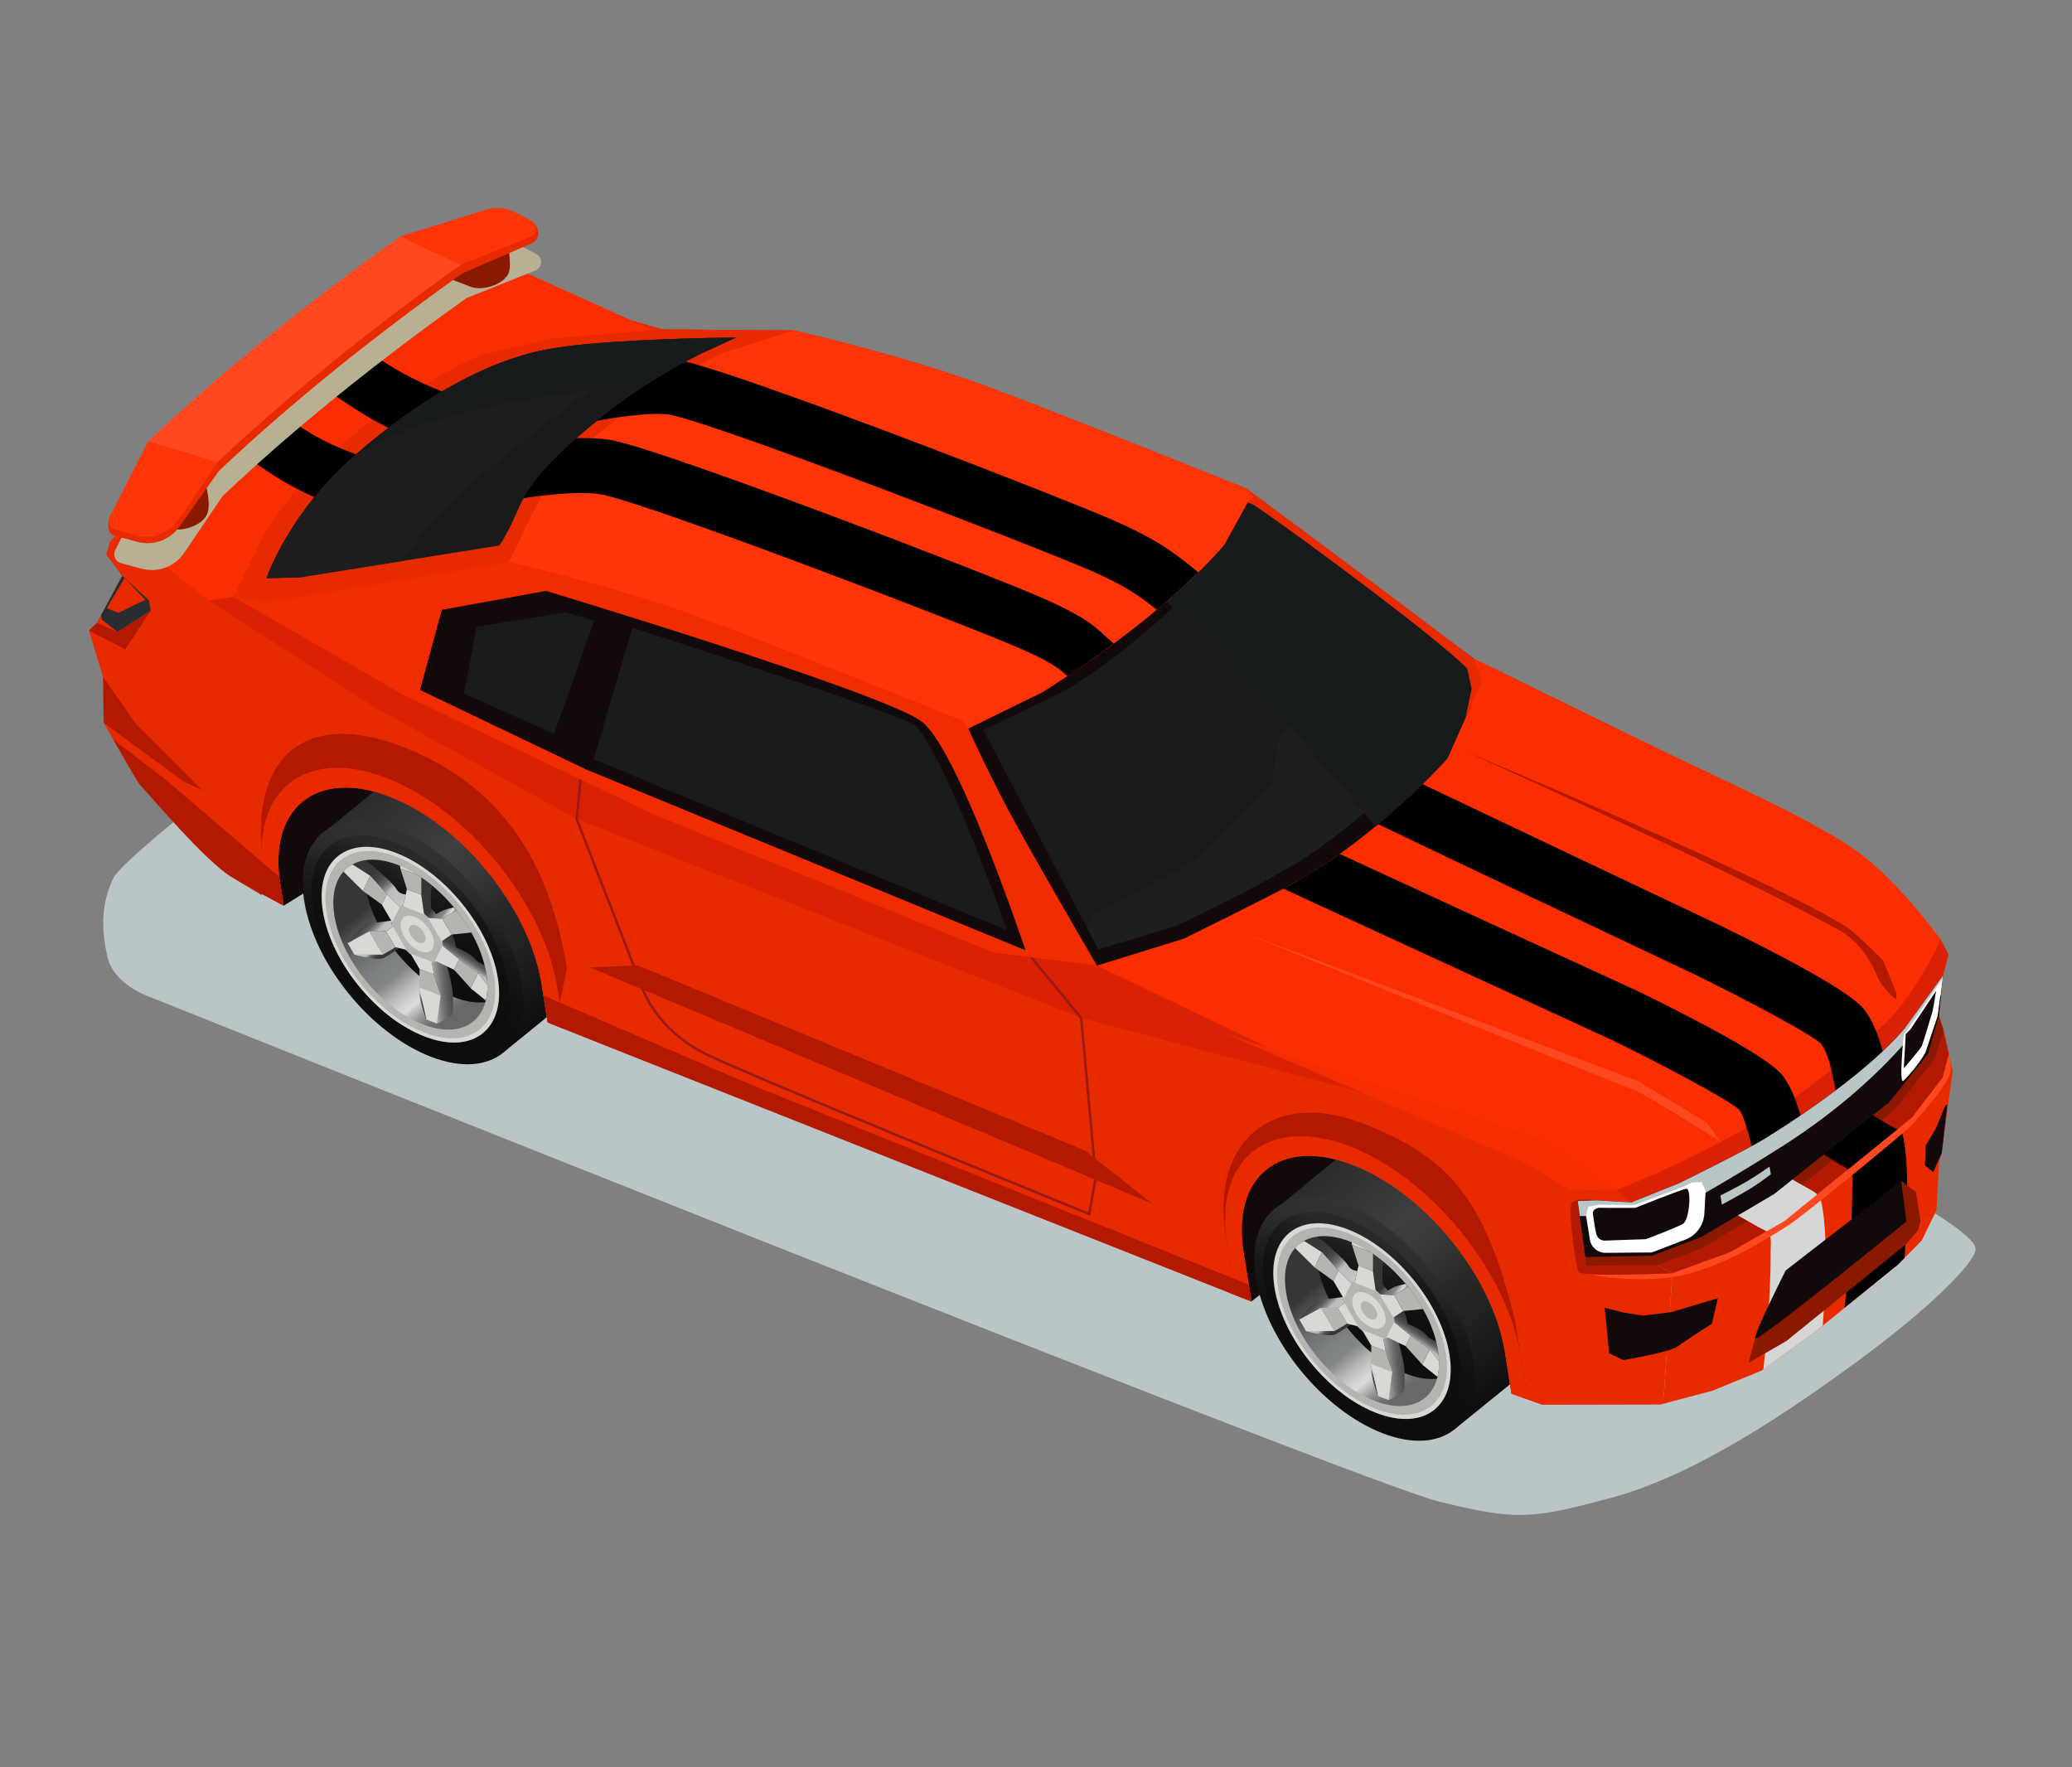 <svg width="34" height="29" viewBox="0 0 34 29" fill="none" xmlns="http://www.w3.org/2000/svg">
<rect x="0" y="0" width="34" height="29" fill="#808080" stroke="none"/>
<path d="M31.341 19.672C31.341 19.672 32.454 20.274 32.418 20.509C32.382 20.744 31.671 21.458 30.537 22.295C29.403 23.132 27.839 24.198 26.469 24.569C25.099 24.941 24.879 24.946 23.616 24.641C22.352 24.335 2.418 16.343 2.418 16.343C2.418 16.343 1.858 16.141 1.762 15.699C1.665 15.257 1.651 14.846 1.861 14.407C2.071 13.969 6.405 10.717 6.405 10.717L31.341 19.672Z" fill="#BAC5C7"/>
<path d="M4.656 14.861L6.4 13.779L15.408 17.632L20.536 21.355L22.053 20.156C22.053 20.156 25.84 21.866 25.794 21.842C25.747 21.818 25.905 16.835 25.905 16.835C25.905 16.835 18.331 11.375 17.536 11.258C16.741 11.142 5.881 9.932 5.881 9.932C5.881 9.932 3.131 9.994 2.786 10.544C2.44 11.095 4.656 14.861 4.656 14.861Z" fill="#12090A"/>
<path d="M25.495 21.259C25.33 20.222 24.396 19.077 23.409 18.699C22.93 18.516 22.526 18.548 22.257 18.748C22.237 18.763 22.218 18.779 22.199 18.796L20.815 19.935L23.881 23.443L25.173 22.395C25.183 22.387 25.193 22.379 25.202 22.37L25.205 22.368C25.459 22.148 25.576 21.763 25.495 21.259Z" fill="url(#paint0_linear_372_3862)"/>
<path d="M24.18 22.327C24.346 23.364 23.68 23.898 22.694 23.521C21.707 23.143 20.773 21.998 20.607 20.961C20.442 19.925 21.107 19.39 22.094 19.767C23.081 20.144 24.015 21.291 24.18 22.327Z" fill="url(#paint1_linear_372_3862)"/>
<path d="M23.951 22.29C24.099 23.219 23.502 23.698 22.618 23.36C21.734 23.022 20.896 21.995 20.748 21.066C20.599 20.137 21.196 19.658 22.08 19.996C22.965 20.334 23.802 21.361 23.951 22.29Z" fill="url(#paint2_linear_372_3862)"/>
<path d="M23.078 22.544C22.389 22.28 21.737 21.477 21.622 20.758C21.575 20.463 21.622 20.23 21.743 20.077C21.665 20.066 21.592 20.066 21.521 20.078C21.071 20.134 20.816 20.523 20.912 21.127C21.046 21.962 21.797 22.883 22.591 23.188C23.186 23.414 23.631 23.232 23.765 22.775C23.781 22.707 23.796 22.636 23.798 22.555C23.619 22.653 23.367 22.655 23.078 22.544Z" fill="url(#paint3_linear_372_3862)"/>
<path d="M21.399 20.365C21.391 20.369 21.384 20.374 21.377 20.378C21.385 20.374 21.391 20.368 21.399 20.365Z" fill="url(#paint4_linear_372_3862)"/>
<path d="M21.693 20.548L21.965 20.85L22.17 21.058C22.19 21.05 22.208 21.038 22.232 21.036L22.273 20.856C22.217 20.848 22.16 20.828 22.128 20.776C22.054 20.653 21.852 20.498 21.787 20.432C21.719 20.362 21.665 20.328 21.587 20.298C21.521 20.311 21.458 20.332 21.402 20.364L21.692 20.548L21.693 20.548Z" fill="url(#paint5_linear_372_3862)"/>
<path d="M22.529 20.861L22.573 21.17C22.599 21.191 22.621 21.217 22.646 21.241L22.874 21.252L22.875 21.25L23.102 21.114C23.089 21.098 23.073 21.084 23.06 21.068C23.003 21.082 22.948 21.096 22.919 21.105C22.839 21.13 22.77 21.186 22.768 21.175C22.766 21.164 22.69 21.079 22.69 21.079C22.69 21.079 22.685 20.915 22.684 20.835C22.683 20.805 22.694 20.76 22.705 20.715C22.647 20.668 22.59 20.616 22.53 20.575L22.53 20.862L22.529 20.861Z" fill="url(#paint6_linear_372_3862)"/>
<path d="M21.676 21.459L21.951 21.46L22.058 21.387C22.054 21.372 22.046 21.357 22.044 21.342C22.041 21.326 22.046 21.315 22.045 21.3L22.036 21.284C21.974 21.291 21.879 21.302 21.744 21.32C21.509 21.352 21.32 21.653 21.32 21.653L21.676 21.459Z" fill="url(#paint7_linear_372_3862)"/>
<path d="M23.576 22.026C23.516 21.979 23.457 21.973 23.427 21.931C23.336 21.808 23.102 21.726 23.102 21.726C23.102 21.726 23.101 21.719 23.082 21.638C23.072 21.594 23.05 21.548 23.042 21.511L23.028 21.513L23.027 21.513L22.868 21.619C22.872 21.634 22.881 21.649 22.883 21.664C22.885 21.678 22.881 21.688 22.882 21.701L23.15 21.919L23.461 22.143L23.462 22.143L23.481 22.171L23.615 22.341C23.613 22.28 23.607 22.22 23.597 22.156C23.593 22.127 23.583 22.055 23.576 22.026Z" fill="url(#paint8_linear_372_3862)"/>
<path d="M22.759 21.947C22.74 21.955 22.723 21.966 22.7 21.968L22.738 22.169L22.844 22.513L22.843 22.513L22.844 22.513L22.787 22.975C22.787 22.975 23.006 22.858 23.027 22.837C23.048 22.816 23.052 22.785 23.05 22.554C23.05 22.39 22.989 22.159 22.954 22.037L22.759 21.947Z" fill="url(#paint9_linear_372_3862)"/>
<path d="M22.104 21.721L21.899 21.84L21.898 21.84L21.899 21.84L21.432 21.843C21.432 21.843 21.819 21.95 21.92 21.894C21.99 21.855 22.105 21.779 22.169 21.736L22.104 21.721Z" fill="url(#paint10_linear_372_3862)"/>
<path d="M22.499 22.381L22.498 22.381L22.5 22.174C22.489 22.268 22.481 22.391 22.496 22.493C22.525 22.692 22.614 22.909 22.614 22.909L22.499 22.381Z" fill="url(#paint11_linear_372_3862)"/>
<path d="M22.113 20.197C21.334 19.899 20.809 20.321 20.94 21.139C21.07 21.957 21.808 22.861 22.586 23.159C23.365 23.457 23.89 23.035 23.759 22.217C23.628 21.399 22.891 20.495 22.113 20.197ZM22.559 22.988C21.87 22.725 21.218 21.925 21.103 21.201C20.987 20.477 21.452 20.105 22.14 20.368C22.829 20.631 23.481 21.431 23.596 22.155C23.712 22.878 23.247 23.251 22.559 22.988Z" fill="#B4B5B0"/>
<path d="M22.109 20.17C21.316 19.867 20.781 20.297 20.914 21.129C21.047 21.962 21.798 22.883 22.591 23.187C23.384 23.49 23.918 23.06 23.785 22.227C23.652 21.394 22.901 20.473 22.109 20.17ZM22.58 23.122C21.822 22.831 21.103 21.95 20.976 21.153C20.848 20.355 21.36 19.944 22.119 20.234C22.878 20.524 23.596 21.406 23.724 22.203C23.851 23.001 23.339 23.412 22.58 23.122Z" fill="#D7D9D5"/>
<path d="M22.883 21.663C22.922 21.907 22.765 22.032 22.534 21.944C22.302 21.855 22.083 21.586 22.044 21.343C22.005 21.099 22.161 20.974 22.393 21.062C22.625 21.151 22.844 21.42 22.883 21.663Z" fill="#B4B5B0"/>
<path d="M22.733 21.606C22.758 21.762 22.657 21.843 22.509 21.786C22.36 21.729 22.219 21.556 22.194 21.4C22.169 21.244 22.269 21.163 22.418 21.22C22.567 21.277 22.708 21.45 22.733 21.606Z" fill="#D7D9D5"/>
<path d="M22.598 21.554C22.61 21.632 22.56 21.672 22.486 21.644C22.412 21.616 22.342 21.529 22.33 21.452C22.317 21.374 22.367 21.334 22.441 21.362C22.515 21.39 22.585 21.476 22.598 21.554Z" fill="#B4B5B0"/>
<path d="M22.47 20.534L22.185 20.427L22.182 20.381C22.28 20.423 22.376 20.473 22.47 20.534Z" fill="#D7D9D5"/>
<path d="M22.53 20.575L22.53 20.861L22.293 20.77L22.185 20.427L22.47 20.535L22.471 20.538C22.491 20.546 22.512 20.558 22.53 20.575Z" fill="#B4B5B0"/>
<path d="M22.292 20.769L22.529 20.86L22.574 21.181L22.229 21.049L22.292 20.769Z" fill="#D7D9D5"/>
<path d="M23.355 21.479L23.352 21.48L23.028 21.512L22.875 21.25L23.102 21.114C23.163 21.184 23.217 21.26 23.268 21.34L23.272 21.343L23.355 21.479Z" fill="#B4B5B0"/>
<path d="M22.875 21.252L23.027 21.512L22.864 21.621L22.641 21.241L22.875 21.252Z" fill="#D7D9D5"/>
<path d="M23.615 22.34C23.615 22.34 23.615 22.34 23.616 22.344C23.615 22.432 23.609 22.517 23.587 22.593L23.337 22.392L23.461 22.143L23.481 22.171L23.615 22.34Z" fill="#D7D9D5"/>
<path d="M23.46 22.142L23.338 22.391L23.065 22.088L23.149 21.918L23.46 22.142Z" fill="#B4B5B0"/>
<path d="M23.149 21.918L23.065 22.088L22.753 21.943L22.876 21.695L23.149 21.918Z" fill="#D7D9D5"/>
<path d="M22.787 22.975L22.615 22.909L22.498 22.381L22.844 22.513L22.787 22.975Z" fill="#D7D9D5"/>
<path d="M22.844 22.513L22.498 22.381L22.501 22.079L22.738 22.17L22.844 22.513Z" fill="#B4B5B0"/>
<path d="M22.738 22.17L22.501 22.079L22.352 21.825L22.698 21.957L22.738 22.17Z" fill="#D7D9D5"/>
<path d="M21.432 21.843L21.321 21.653L21.676 21.46L21.899 21.84L21.432 21.843Z" fill="#D7D9D5"/>
<path d="M21.899 21.84L21.676 21.459L21.951 21.459L22.104 21.72L21.899 21.84Z" fill="#B4B5B0"/>
<path d="M22.104 21.72L21.951 21.46L22.063 21.384L22.286 21.765L22.104 21.72Z" fill="#D7D9D5"/>
<path d="M21.692 20.548L21.571 20.797L21.253 20.481C21.294 20.428 21.342 20.39 21.399 20.366L21.402 20.365L21.692 20.548Z" fill="#D7D9D5"/>
<path d="M21.57 20.796L21.693 20.548L21.965 20.85L21.881 21.02L21.57 20.796Z" fill="#B4B5B0"/>
<path d="M21.881 21.02L21.965 20.85L22.174 21.062L22.051 21.31L21.881 21.02Z" fill="#D7D9D5"/>
<path d="M9.879 15.082C9.714 14.045 8.78 12.899 7.793 12.522C7.314 12.339 6.91 12.371 6.641 12.571C6.621 12.586 6.602 12.602 6.583 12.619L5.199 13.758L8.265 17.266L9.557 16.217C9.567 16.21 9.577 16.202 9.586 16.193L9.589 16.191C9.844 15.972 9.96 15.586 9.879 15.082Z" fill="url(#paint12_linear_372_3862)"/>
<path d="M8.565 16.15C8.73 17.186 8.065 17.721 7.078 17.343C6.091 16.966 5.157 15.82 4.992 14.784C4.826 13.747 5.492 13.213 6.478 13.59C7.465 13.967 8.399 15.113 8.565 16.15Z" fill="url(#paint13_linear_372_3862)"/>
<path d="M8.335 16.113C8.483 17.042 7.887 17.521 7.002 17.183C6.118 16.845 5.281 15.818 5.132 14.889C4.984 13.96 5.58 13.481 6.465 13.819C7.349 14.157 8.186 15.184 8.335 16.113Z" fill="url(#paint14_linear_372_3862)"/>
<path d="M7.462 16.367C6.773 16.103 6.121 15.3 6.006 14.581C5.959 14.286 6.006 14.053 6.127 13.9C6.049 13.89 5.976 13.889 5.905 13.901C5.455 13.957 5.2 14.346 5.296 14.95C5.43 15.786 6.181 16.706 6.975 17.011C7.57 17.237 8.015 17.055 8.149 16.598C8.164 16.53 8.18 16.459 8.182 16.378C8.003 16.476 7.751 16.478 7.462 16.367Z" fill="url(#paint15_linear_372_3862)"/>
<path d="M6.077 14.371L6.349 14.673L6.554 14.881C6.574 14.873 6.592 14.861 6.616 14.859L6.657 14.68C6.601 14.671 6.544 14.652 6.512 14.599C6.438 14.476 6.236 14.322 6.171 14.255C6.103 14.185 6.049 14.151 5.971 14.121C5.905 14.135 5.842 14.155 5.787 14.188L6.076 14.371L6.077 14.371Z" fill="url(#paint16_linear_372_3862)"/>
<path d="M6.914 14.684L6.957 14.993C6.983 15.014 7.006 15.04 7.03 15.064L7.258 15.075L7.259 15.073L7.486 14.937C7.473 14.921 7.457 14.907 7.444 14.891C7.387 14.905 7.332 14.919 7.303 14.928C7.223 14.952 7.154 15.009 7.152 14.998C7.15 14.986 7.074 14.902 7.074 14.902C7.074 14.902 7.069 14.738 7.068 14.658C7.068 14.628 7.078 14.583 7.089 14.538C7.031 14.49 6.975 14.438 6.914 14.397L6.914 14.684L6.914 14.684Z" fill="url(#paint17_linear_372_3862)"/>
<path d="M6.06 15.282L6.335 15.282L6.442 15.21C6.438 15.195 6.43 15.18 6.428 15.165C6.425 15.149 6.43 15.138 6.429 15.123L6.42 15.107C6.359 15.114 6.263 15.125 6.128 15.143C5.893 15.175 5.704 15.475 5.704 15.475L6.06 15.282Z" fill="url(#paint18_linear_372_3862)"/>
<path d="M7.96 15.849C7.9 15.802 7.841 15.795 7.811 15.754C7.72 15.631 7.486 15.549 7.486 15.549C7.486 15.549 7.485 15.541 7.466 15.46C7.456 15.417 7.433 15.371 7.425 15.334L7.412 15.335L7.411 15.336L7.252 15.442C7.256 15.457 7.264 15.472 7.267 15.486C7.269 15.501 7.265 15.51 7.265 15.523L7.533 15.741L7.844 15.965L7.845 15.966L7.865 15.993L7.999 16.163C7.997 16.103 7.991 16.042 7.981 15.979C7.976 15.95 7.967 15.878 7.96 15.849Z" fill="url(#paint19_linear_372_3862)"/>
<path d="M7.143 15.769C7.124 15.777 7.107 15.789 7.084 15.791L7.122 15.992L7.228 16.336L7.227 16.336L7.228 16.336L7.171 16.797C7.171 16.797 7.391 16.681 7.411 16.66C7.432 16.638 7.436 16.608 7.434 16.377C7.433 16.213 7.373 15.982 7.338 15.859L7.143 15.769Z" fill="url(#paint20_linear_372_3862)"/>
<path d="M6.488 15.544L6.283 15.663L6.282 15.663L6.283 15.663L5.816 15.666C5.816 15.666 6.203 15.773 6.304 15.717C6.374 15.678 6.489 15.602 6.553 15.559L6.488 15.544Z" fill="url(#paint21_linear_372_3862)"/>
<path d="M6.882 16.204L6.882 16.203L6.884 15.996C6.873 16.091 6.865 16.213 6.88 16.316C6.909 16.515 6.998 16.732 6.998 16.732L6.882 16.204Z" fill="url(#paint22_linear_372_3862)"/>
<path d="M6.497 14.02C5.718 13.722 5.193 14.144 5.324 14.962C5.455 15.78 6.192 16.684 6.97 16.982C7.749 17.279 8.274 16.858 8.143 16.04C8.012 15.222 7.275 14.318 6.497 14.02ZM6.943 16.811C6.254 16.547 5.602 15.748 5.487 15.024C5.371 14.301 5.836 13.927 6.524 14.191C7.213 14.454 7.865 15.254 7.98 15.977C8.096 16.701 7.631 17.074 6.943 16.811Z" fill="#B4B5B0"/>
<path d="M6.493 13.993C5.7 13.69 5.165 14.119 5.298 14.952C5.431 15.786 6.182 16.706 6.975 17.01C7.768 17.313 8.303 16.883 8.17 16.05C8.037 15.218 7.286 14.296 6.493 13.993ZM6.964 16.945C6.206 16.655 5.487 15.773 5.36 14.976C5.232 14.178 5.744 13.767 6.503 14.057C7.262 14.348 7.981 15.229 8.108 16.026C8.235 16.823 7.723 17.235 6.964 16.945Z" fill="#D7D9D5"/>
<path d="M7.267 15.486C7.306 15.729 7.149 15.855 6.918 15.766C6.686 15.678 6.467 15.409 6.428 15.165C6.389 14.922 6.545 14.796 6.777 14.885C7.009 14.974 7.228 15.243 7.267 15.486Z" fill="#B4B5B0"/>
<path d="M7.117 15.429C7.142 15.585 7.041 15.666 6.893 15.609C6.744 15.552 6.603 15.379 6.578 15.223C6.553 15.067 6.654 14.986 6.802 15.043C6.951 15.1 7.092 15.272 7.117 15.429Z" fill="#D7D9D5"/>
<path d="M6.982 15.377C6.994 15.455 6.944 15.495 6.87 15.466C6.796 15.438 6.726 15.352 6.714 15.275C6.701 15.197 6.751 15.157 6.825 15.185C6.899 15.213 6.969 15.299 6.982 15.377Z" fill="#B4B5B0"/>
<path d="M6.854 14.357L6.569 14.25L6.566 14.204C6.664 14.246 6.76 14.296 6.854 14.357Z" fill="#D7D9D5"/>
<path d="M6.914 14.397L6.914 14.684L6.678 14.592L6.569 14.25L6.854 14.357L6.855 14.361C6.875 14.369 6.896 14.381 6.914 14.397Z" fill="#B4B5B0"/>
<path d="M6.677 14.592L6.913 14.683L6.959 15.004L6.613 14.871L6.677 14.592Z" fill="#D7D9D5"/>
<path d="M7.739 15.302L7.735 15.302L7.412 15.335L7.259 15.073L7.486 14.937C7.547 15.008 7.601 15.083 7.652 15.163L7.656 15.166L7.739 15.302Z" fill="#B4B5B0"/>
<path d="M7.259 15.075L7.412 15.335L7.248 15.445L7.025 15.064L7.259 15.075Z" fill="#D7D9D5"/>
<path d="M7.999 16.163C7.999 16.163 7.999 16.163 8 16.167C7.999 16.255 7.993 16.34 7.971 16.416L7.721 16.215L7.845 15.966L7.865 15.994L7.999 16.163Z" fill="#D7D9D5"/>
<path d="M7.845 15.965L7.722 16.213L7.45 15.912L7.533 15.741L7.845 15.965Z" fill="#B4B5B0"/>
<path d="M7.533 15.741L7.45 15.912L7.137 15.767L7.26 15.518L7.533 15.741Z" fill="#D7D9D5"/>
<path d="M7.171 16.797L6.999 16.731L6.883 16.204L7.229 16.336L7.171 16.797Z" fill="#D7D9D5"/>
<path d="M7.228 16.336L6.882 16.203L6.885 15.902L7.122 15.992L7.228 16.336Z" fill="#B4B5B0"/>
<path d="M7.122 15.992L6.885 15.902L6.736 15.648L7.082 15.78L7.122 15.992Z" fill="#D7D9D5"/>
<path d="M5.816 15.666L5.705 15.476L6.06 15.283L6.283 15.664L5.816 15.666Z" fill="#D7D9D5"/>
<path d="M6.283 15.663L6.06 15.282L6.335 15.283L6.488 15.544L6.283 15.663Z" fill="#B4B5B0"/>
<path d="M6.488 15.543L6.335 15.283L6.447 15.207L6.67 15.587L6.488 15.543Z" fill="#D7D9D5"/>
<path d="M6.076 14.371L5.955 14.619L5.637 14.303C5.678 14.25 5.726 14.212 5.783 14.188L5.787 14.187L6.076 14.371Z" fill="#D7D9D5"/>
<path d="M5.954 14.619L6.077 14.371L6.349 14.673L6.265 14.843L5.954 14.619Z" fill="#B4B5B0"/>
<path d="M6.265 14.843L6.349 14.673L6.558 14.885L6.435 15.133L6.265 14.843Z" fill="#D7D9D5"/>
<path d="M31.331 16.442L31.497 17.485L31.754 17.698L31.489 17.605L31.38 16.918C31.181 15.675 30.038 14.353 28.876 13.847C27.601 13.291 26.728 13.848 26.776 15.072L26.906 15.882L26.837 15.903L26.956 15.987L26.719 15.892L26.582 15.037C26.337 13.502 27.355 12.638 28.816 13.197C30.277 13.755 30.848 14.482 31.331 16.442Z" fill="#E72A00"/>
<path d="M31.816 16.671L32.041 17.564L31.782 18.83L31.739 18.979L30.755 18.621L30.52 18.537L30.255 18.443L30.146 17.757C30.119 17.59 30.076 17.421 30.018 17.252C29.645 16.161 29.408 14.476 28.383 14.084C27.199 13.632 26.4 14.273 26.599 15.517L26.728 16.327L26.643 16.296L26.463 16.225L26.226 16.13L20.46 13.845L16.82 12.132L16.237 11.899L16.047 11.823L15.97 11.789L15.869 11.154C15.67 9.91 13.758 8.493 12.575 8.04C11.426 7.601 10.641 8.191 10.775 9.362C10.78 9.398 10.785 9.435 10.791 9.473L10.848 9.833L10.576 9.686L10.141 9.452C10.141 9.452 10.078 9.413 9.976 9.351C9.537 9.081 8.069 8.221 8.049 8.213C8.032 8.207 7.775 7.761 7.603 7.462C7.516 7.309 7.45 7.194 7.45 7.194L7.441 6.442L7.208 5.68L7.339 5.555L7.754 4.782L7.492 4.433L7.554 4.223L7.795 4.099L9.662 5.06L10.872 5.406L13.03 5.423C13.03 5.423 14.796 5.824 16.151 6.326C17.505 6.827 20.462 8.022 20.462 8.022L20.571 8.155L20.33 8.138C20.33 8.138 19.813 8.401 20.504 9.015C21.196 9.629 23.394 10.677 23.394 10.677L24.192 10.816L24.193 10.816C24.232 10.828 25.901 11.653 27.108 12.238C28.335 12.831 29.715 13.735 30.386 14.24C31.057 14.745 31.846 15.418 31.846 15.418L31.882 16.007L31.816 16.671Z" fill="#E72A00"/>
<path d="M16.703 11.392L16.821 12.131L16.237 11.898L16.047 11.822L15.97 11.789L15.869 11.153C15.67 9.91 13.758 8.492 12.575 8.04C11.39 7.587 10.592 8.229 10.791 9.472L10.848 9.833L10.575 9.686L10.141 9.452C10.141 9.452 10.078 9.413 9.975 9.35L9.93 9.063C9.652 7.328 10.767 6.433 12.418 7.064C14.071 7.696 16.425 9.657 16.703 11.392Z" fill="#E72A00"/>
<path d="M30.64 17.898L30.755 18.621L30.52 18.537L30.256 18.443L30.146 17.757C29.947 16.513 29.567 14.537 28.383 14.084C27.199 13.632 26.401 14.273 26.599 15.517L26.729 16.326L26.643 16.296L26.463 16.224L26.226 16.13L26.089 15.274C25.844 13.739 26.829 12.948 28.29 13.506C30.334 14.287 30.297 15.748 30.64 17.898Z" fill="#E72A00"/>
<path d="M15.536 11.15C15.702 12.188 14.244 12.682 13.256 12.304C12.268 11.926 11.332 10.778 11.166 9.74C11.001 8.702 11.667 8.167 12.655 8.544C13.644 8.922 15.37 10.112 15.536 11.15Z" fill="#12090A"/>
<path d="M15.182 11.015C15.315 11.848 13.989 12.235 13.197 11.932C12.404 11.63 11.654 10.709 11.521 9.876C11.388 9.043 11.922 8.614 12.715 8.917C13.508 9.219 15.049 10.182 15.182 11.015Z" fill="#9FA1A2"/>
<path d="M16.13 11.229L16.237 11.898L16.047 11.822L15.97 11.789L15.869 11.153C15.67 9.91 13.759 8.492 12.575 8.04C11.391 7.587 10.592 8.229 10.791 9.472L10.848 9.833L10.576 9.686L10.521 9.344C10.298 7.946 11.195 7.225 12.526 7.734C13.857 8.243 15.907 9.831 16.13 11.229Z" fill="#E72A00"/>
<path d="M30.117 17.507C30.283 18.545 30.053 18.726 29.065 18.348C28.076 17.97 27.141 16.822 26.975 15.784C26.809 14.746 27.476 14.21 28.464 14.588C29.452 14.966 29.951 16.469 30.117 17.507Z" fill="#12090A"/>
<path d="M30.067 17.125C30.2 17.957 29.797 18.279 29.005 17.976C28.212 17.673 27.462 16.752 27.329 15.919C27.196 15.087 27.73 14.657 28.523 14.96C29.316 15.263 29.934 16.292 30.067 17.125Z" fill="#9FA1A2"/>
<path d="M30.407 17.832L30.52 18.537L30.256 18.443L30.146 17.757C29.947 16.513 29.567 14.537 28.383 14.084C27.199 13.632 26.401 14.273 26.599 15.517L26.729 16.326L26.643 16.296L26.463 16.224L26.329 15.388C26.106 13.991 27.003 13.27 28.334 13.778C30.246 14.509 30.086 15.819 30.407 17.832Z" fill="#E72A00"/>
<path d="M31.87 17.597L31.022 17.145L31.102 17.643L31.301 18.543L31.672 18.635L31.87 17.597Z" fill="#12090A"/>
<path d="M31.882 16.006L30.703 15.043L30.308 15.342L30.656 15.934L31.891 16.903L31.816 16.671L31.882 16.006Z" fill="#B31800"/>
<path d="M30.753 15.12L30.434 15.425L30.689 15.872L31.42 16.272L31.556 16.254L31.642 15.581L30.753 15.12Z" fill="#898383"/>
<path d="M24.082 14.92L24.059 14.911C24.004 14.889 18.549 12.673 17.758 12.282C17.508 12.157 17.362 11.999 17.328 11.81C17.28 11.546 17.463 11.311 17.511 11.256L15.634 8.416L15.635 8.408C15.675 8.03 15.731 7.452 15.725 7.413L15.765 7.406C15.774 7.459 15.689 8.28 15.676 8.406L17.561 11.26L17.55 11.271C17.548 11.274 17.317 11.527 17.368 11.803C17.4 11.978 17.537 12.127 17.776 12.245C18.54 12.623 23.661 14.706 24.052 14.864L24.153 14.286L23.915 11.684L23.005 10.578L23.036 10.552L23.953 11.668L23.954 11.673L24.193 14.291L24.082 14.92Z" fill="#991A17"/>
<path d="M23.394 10.676L22.502 10.604L18.643 9.035L16.911 8.332L12.814 6.376L12.181 6.112L9.661 5.06L10.872 5.406L13.03 5.423C13.03 5.423 14.796 5.824 16.15 6.325C17.505 6.826 20.462 8.021 20.462 8.021L20.57 8.154L20.33 8.137C20.33 8.137 20.388 8.169 20.486 8.223C20.944 8.475 21.499 9.183 22.107 9.641C22.895 10.233 23.394 10.676 23.394 10.676Z" fill="#E72A00"/>
<path d="M8.468 8.126L10.776 9.362C10.78 9.398 10.785 9.435 10.791 9.473L10.849 9.833L10.576 9.686L10.141 9.452C10.141 9.452 10.078 9.413 9.976 9.351C9.537 9.081 8.069 8.221 8.049 8.213C8.032 8.207 7.775 7.761 7.603 7.461C7.609 7.471 8.468 8.126 8.468 8.126Z" fill="#B31800"/>
<path d="M18.491 12.76L26.685 16.052L26.729 16.326L26.643 16.296L26.463 16.224L26.226 16.13L16.82 12.131L16.237 11.898L16.047 11.822L15.97 11.789L15.9 11.349L18.491 12.76Z" fill="#B31800"/>
<path d="M31.782 18.83L31.739 18.979L30.755 18.621L30.52 18.537L30.256 18.443L30.23 18.286L31.782 18.83Z" fill="#B31800"/>
<path d="M7.442 6.442L8.877 7.101L10.236 8.407L9.733 8.281L7.451 7.194L7.442 6.442Z" fill="#E72A00"/>
<path d="M31.816 16.671L31.556 16.254L31.42 16.271L30.689 15.871L30.656 15.933L31.891 16.903L31.816 16.671Z" fill="#E72A00"/>
<path d="M25.093 14.719L16.665 10.888L17.448 10.855L24.004 13.854L25.093 14.719Z" fill="#E72A00"/>
<path d="M7.209 5.679L7.804 5.987L8.22 5.353L7.674 5.699L7.339 5.554L7.209 5.679Z" fill="#E72A00"/>
<path d="M31.82 19.066L31.775 19.86L31.535 20.355L31.144 20.75L29.784 21.855L28.903 22.492L28.099 22.821L27.259 23.044L27.302 22.895L27.444 20.893L32.041 17.564L31.863 18.918L31.82 19.066Z" fill="#E72A00"/>
<path d="M27.188 20.759L31.891 16.903L31.98 17.294L31.881 17.678L31.375 18.336L29.28 20.038L28.391 20.548L27.444 20.893L27.188 20.759Z" fill="#B31800"/>
<path d="M31.883 16.006L31.816 16.671L31.89 16.903L31.745 17.376L31.081 18.216L29.257 19.697L27.921 20.482L27.367 20.69L27.189 20.758L27.292 20.445L27.303 20.403L26.771 19.73L30.038 17.175L31.883 16.006Z" fill="#8A1900"/>
<path d="M31.972 15.665L31.882 16.006L31.256 16.869C31.256 16.869 30.717 17.585 28.997 18.662C28.652 18.878 27.554 19.415 27.554 19.415L26.77 19.731L22.851 19.078L16.695 15.878L20.46 13.845L24.191 10.815L24.192 10.815C24.232 10.827 25.9 11.653 27.108 12.237C28.335 12.831 29.849 13.498 30.52 14.004C31.191 14.508 31.845 15.417 31.845 15.417L31.972 15.665Z" fill="#FA2E00"/>
<path d="M31.973 15.664L31.881 16.006L31.258 16.87C31.258 16.87 30.717 17.583 28.997 18.662C28.652 18.879 27.555 19.415 27.555 19.415L26.771 19.73L26.482 19.681C26.51 19.588 26.53 19.527 26.53 19.527C26.53 19.527 27.513 19.152 28.587 18.547C29.662 17.941 30.216 17.409 30.811 16.907C31.41 16.402 31.845 15.418 31.845 15.418L31.973 15.664Z" fill="#DB2104"/>
<path d="M28.536 18.207C28.64 18.34 28.744 18.8 28.846 19.246C28.846 19.247 28.847 19.249 28.847 19.251C28.913 19.202 28.981 19.156 29.047 19.106C29.246 18.957 29.442 18.805 29.637 18.653C29.532 18.214 29.428 17.879 29.251 17.649C29.017 17.347 27.819 16.725 26.851 16.253C25.264 15.525 23.073 14.518 21.984 14.013C21.745 14.182 21.492 14.345 21.232 14.491C21.186 14.516 21.127 14.547 21.06 14.582C21.637 14.851 23.453 15.686 26.466 17.073C27.338 17.499 28.384 18.06 28.536 18.207Z" fill="black"/>
<path d="M29.677 19.505C29.549 19.433 29.42 19.361 29.292 19.289C29.197 19.236 29.177 19.229 29.09 19.295C29.016 19.352 28.942 19.411 28.858 19.455C28.737 19.519 28.638 19.625 28.542 19.72C28.517 19.745 28.491 19.771 28.476 19.803C28.46 19.835 28.456 19.875 28.475 19.905C28.489 19.927 28.513 19.941 28.535 19.954C28.64 20.013 28.744 20.073 28.849 20.133C28.917 20.172 29.009 20.196 29.041 20.276C29.072 20.35 29.053 20.472 29.054 20.551C29.056 20.761 29.05 20.97 29.04 21.18C29.019 21.61 28.982 22.041 28.936 22.469L29.786 21.854L29.91 21.751C29.914 21.747 29.913 21.715 29.913 21.71C29.947 21.249 29.97 20.785 29.952 20.324C29.944 20.135 29.93 19.944 29.894 19.759C29.87 19.635 29.823 19.587 29.717 19.527C29.703 19.519 29.69 19.512 29.677 19.505Z" fill="#D7D6D7"/>
<path d="M31.252 20.641L31.144 20.75L30.269 21.458C30.314 21.036 30.351 20.613 30.374 20.19C30.385 19.979 30.393 19.768 30.393 19.557C30.393 19.468 30.407 19.36 30.388 19.274C30.368 19.183 30.233 19.136 30.157 19.088C30.092 19.047 30.027 19.006 29.962 18.965C29.923 18.94 29.881 18.913 29.86 18.871C29.826 18.805 29.854 18.725 29.888 18.659C29.962 18.516 30.071 18.423 30.168 18.301C30.246 18.204 30.146 17.986 30.119 17.873C30.064 17.64 30.027 17.316 29.876 17.121C29.724 16.974 28.677 16.414 27.805 15.988C25.876 15.076 23.66 14.027 22.614 13.524C22.903 13.285 23.15 13.053 23.341 12.867C24.519 13.428 26.639 14.434 28.198 15.173C29.162 15.643 30.356 16.262 30.591 16.567C30.733 16.75 30.813 16.975 30.878 17.194C30.92 17.334 30.954 17.475 30.988 17.616C31.008 17.697 31.015 17.724 30.965 17.795C30.926 17.849 30.878 17.895 30.827 17.938C30.756 17.998 30.675 18.058 30.645 18.147C30.608 18.256 30.75 18.308 30.831 18.36C30.927 18.422 31.028 18.479 31.13 18.53C31.211 18.57 31.219 18.598 31.236 18.689C31.271 18.876 31.284 19.067 31.291 19.257C31.309 19.718 31.285 20.181 31.252 20.641Z" fill="black"/>
<path d="M28.8 21.96L28.693 22.364L29.314 22.004L31.288 20.408L31.48 20.176L31.515 20.037L31.439 19.562L31.197 19.378L30.772 20.05L28.8 21.96Z" fill="#8A1900"/>
<path d="M31.197 19.378L29.301 20.848C29.301 20.848 28.786 21.867 28.801 21.96C28.816 22.053 31.284 20.043 31.284 20.043L31.197 19.378Z" fill="#12090A"/>
<path d="M7.554 4.223L6.666 4.641C6.666 4.641 4.081 6.298 2.539 7.992L1.805 8.89L3.433 9.858L5.405 10.703L11.693 5.859L7.795 4.099L7.554 4.223Z" fill="#FA2E00"/>
<path d="M13.03 5.423L10.872 5.406L9.054 5.553L7.894 5.827C7.894 5.827 5.706 6.719 4.377 8.683L3.832 9.794L4.95 10.199L8.349 9.224L13.03 5.423Z" fill="#E72A00"/>
<path d="M24.191 10.814L24.159 11.25L24.136 11.578L23.751 12.444C23.751 12.444 23.277 12.981 22.566 13.565C22.18 13.884 21.72 14.22 21.231 14.491C20.832 14.711 19.426 15.403 19.426 15.403L17.999 15.845C17.933 15.819 17.845 15.726 17.746 15.583C17.104 14.704 15.889 11.957 15.889 11.957L18.641 9.035L18.93 8.909L19.142 8.817L20.421 8.268L20.452 8.253L20.487 8.223L20.57 8.155L24.191 10.814Z" fill="#12090A"/>
<path d="M23.81 10.902L23.862 11.227L23.782 11.53L23.515 12.328C23.515 12.328 22.192 13.594 21.357 14.11C20.525 14.625 19.263 15.205 19.263 15.205L18.023 15.575L17.834 15.217L16.137 11.978C16.137 11.978 16.137 11.978 17.292 11.424C18.17 11.002 19.396 9.855 19.938 9.322C20.112 9.154 20.214 9.046 20.214 9.046L20.522 8.462C20.568 8.445 20.739 8.543 20.987 8.714C20.991 8.717 20.991 8.717 20.994 8.719C21.907 9.344 23.81 10.902 23.81 10.902Z" fill="#1A1A1A"/>
<path d="M23.4 10.747L19.938 9.322C20.113 9.154 20.215 9.046 20.215 9.046L20.522 8.462C20.568 8.445 20.74 8.543 20.988 8.714C20.991 8.717 20.991 8.717 20.994 8.72C21.943 9.491 23.29 10.652 23.4 10.747Z" fill="#9C9FA3"/>
<path d="M23.81 10.902L23.862 11.227L23.782 11.53L23.515 12.328C23.515 12.328 22.191 13.594 21.357 14.11C20.525 14.625 19.263 15.205 19.263 15.205L18.023 15.575L17.834 15.217C17.858 15.121 17.872 15.055 17.871 15.049C17.869 15.037 19.332 14.28 19.611 14.111C19.889 13.938 20.879 12.804 20.879 12.804C20.879 12.804 20.952 12.151 21.027 12.05C21.1 11.95 22.386 10.827 22.529 10.733C22.673 10.637 23.81 10.902 23.81 10.902Z" fill="#1E1E1E"/>
<path d="M24.191 10.814L24.159 11.25L24.136 11.578L23.751 12.444C23.751 12.444 23.277 12.981 22.566 13.565C20.803 11.37 18.767 9.516 18.767 9.516C18.767 9.516 18.9 9.237 19.142 8.817L20.421 8.267L20.452 8.253L20.487 8.223L20.571 8.154L24.191 10.814Z" fill="#181B1C"/>
<path d="M20.462 8.022C20.462 8.022 22.236 9.326 24.192 10.815L24.317 11.195L24.049 11.775L24.148 11.305L24.077 10.97C23.586 10.475 21.442 8.878 20.629 8.323C20.371 8.147 20.433 8.319 20.433 8.319L20.462 8.022Z" fill="#E72A00"/>
<path d="M20.57 8.154L20.486 8.223L20.096 8.931C20.096 8.931 19.237 10.017 17.105 11.36L15.889 11.956L8.348 9.225C8.348 9.225 8.699 8.497 8.825 8.258C9.521 6.934 11.866 5.789 11.866 5.789L13.029 5.424C13.029 5.424 14.795 5.825 16.15 6.326C17.505 6.827 20.462 8.022 20.462 8.022L20.57 8.154Z" fill="#FF3407"/>
<path d="M27.188 20.759L27.444 20.893L27.302 22.895L27.26 23.044L25.303 23.048L25.068 22.964L24.803 22.87L24.694 22.184C24.495 20.94 23.374 19.565 22.19 19.113C21.006 18.66 20.208 19.301 20.407 20.545L20.536 21.355L20.45 21.324L20.27 21.253L20.033 21.158L9.837 17.117L9.253 16.884L9.063 16.808L8.987 16.775L8.885 16.14C8.686 14.896 7.566 13.521 6.382 13.068C5.234 12.629 4.448 13.219 4.583 14.39C4.587 14.426 4.592 14.463 4.598 14.501L4.656 14.861L4.383 14.714L3.948 14.48C3.948 14.48 3.885 14.441 3.783 14.379C3.344 14.109 2.32 12.888 2.3 12.88C2.283 12.874 2.026 12.428 1.854 12.129C1.767 11.976 1.701 11.861 1.701 11.861L1.692 11.109L1.459 10.347L1.59 10.222L2.005 9.449L1.743 9.1L1.805 8.89L2.046 8.766L3.433 9.857L5.405 10.702L8.348 9.224C8.348 9.224 10.114 9.625 11.469 10.127C12.823 10.628 15.78 11.823 15.78 11.823L15.889 11.956L15.649 11.939C15.649 11.939 15.039 12.066 15.597 12.803C16.149 13.531 17.201 15.705 17.201 15.705L17.634 16.034C17.634 16.034 18.07 16.173 19.57 16.754C20.798 17.229 23.2 18.169 23.981 18.477C24.879 18.83 26.531 19.526 26.531 19.526L26.77 19.732L27.188 20.759Z" fill="#E72A00"/>
<path d="M31.98 17.296C31.98 17.296 31.98 17.296 32.015 17.516C32.05 17.737 31.427 18.387 31.382 18.452C31.334 18.518 29.578 19.963 29.352 20.103C29.124 20.244 28.238 20.838 27.452 20.954C26.867 21.041 26.291 20.956 26.044 20.904C26.419 20.936 27.442 20.892 27.442 20.892L28.39 20.547L29.278 20.039L31.376 18.337L31.88 17.679L31.98 17.296Z" fill="#FF481F"/>
<path d="M22.335 17.922L17.741 16.704C9.463 13.439 9.463 13.439 9.463 13.439L6.151 11.61L3.433 9.857L3.831 9.794L17.999 15.843L22.335 17.922Z" fill="#DB2104"/>
<path d="M26.531 19.526L25.77 19.534L25.057 19.098L20.119 16.966L25.386 18.711L26.531 19.526Z" fill="#F52D00"/>
<path d="M26.192 19.696C26.192 19.696 25.852 19.648 25.791 19.741C25.729 19.834 25.848 20.796 25.91 20.875C25.972 20.955 27.444 20.893 27.444 20.893L27.188 20.759L26.553 19.97L26.133 19.647L26.192 19.696Z" fill="#B31800"/>
<path d="M9.303 15.895L9.184 16.45L9.254 16.884L9.064 16.809L8.987 16.775L8.886 16.14C8.687 14.896 7.566 13.521 6.382 13.068C5.198 12.616 4.4 13.257 4.598 14.501L4.656 14.861L4.383 14.714L3.949 14.48C3.949 14.48 4.396 14.751 4.294 14.688L4.331 14.24C4.054 12.505 4.932 11.614 6.584 12.246C8.236 12.877 9.025 14.159 9.303 15.895Z" fill="#B31800"/>
<path d="M24.861 21.673L25.028 22.716L25.284 22.93L25.02 22.836L24.91 22.149C24.712 20.906 23.569 19.584 22.407 19.078C21.132 18.522 20.259 19.079 20.307 20.303L20.436 21.113L20.368 21.134L20.487 21.218L20.25 21.124L20.113 20.268C19.868 18.733 20.886 17.869 22.347 18.428C23.808 18.986 24.378 19.713 24.861 21.673Z" fill="#B31800"/>
<path d="M9.147 16.215L9.254 16.884L9.063 16.808L8.987 16.775L8.885 16.14C8.687 14.896 7.566 13.521 6.382 13.068C5.198 12.616 4.4 13.257 4.598 14.501L4.656 14.861L4.383 14.714L4.328 14.372C4.105 12.974 5.003 12.254 6.333 12.762C7.664 13.271 8.923 14.817 9.147 16.215Z" fill="#E72A00"/>
<path d="M24.955 22.259L25.067 22.964L24.803 22.87L24.693 22.184C24.495 20.94 23.374 19.565 22.19 19.112C21.006 18.66 20.208 19.301 20.406 20.545L20.536 21.355L20.45 21.324L20.27 21.253L20.137 20.417C19.913 19.019 20.811 18.298 22.141 18.807C23.472 19.316 24.731 20.861 24.955 22.259Z" fill="#E72A00"/>
<path d="M27.397 20.186L27.383 20.409L27.367 20.69L27.188 20.758L26.031 20.768L25.89 19.709L26.087 19.702L26.193 19.697L26.77 19.73L27.397 20.186Z" fill="#8A1900"/>
<path d="M17.89 19.949L17.867 19.94C17.812 19.917 12.357 17.702 11.566 17.31C10.768 16.916 10.536 16.258 10.534 16.251L9.442 13.442L9.443 13.437C9.482 13.058 9.538 12.48 9.533 12.441L9.573 12.435C9.581 12.488 9.496 13.319 9.483 13.437L10.571 16.236C10.574 16.244 10.802 16.887 11.584 17.274C12.347 17.651 17.469 19.734 17.859 19.893L17.96 19.314L17.722 16.712L16.812 15.607L16.843 15.581L17.761 16.696L17.761 16.702L18 19.319L17.89 19.949Z" fill="#991A17"/>
<path d="M17.999 15.843L16.309 15.632L10.718 13.36L6.621 11.404L3.831 9.794L4.34 9.893L8.348 9.224C8.348 9.224 10.114 9.625 11.469 10.126C12.824 10.627 15.781 11.822 15.781 11.822L15.889 11.955C15.889 11.955 16.26 12.783 16.7 13.575C17.213 14.499 17.999 15.843 17.999 15.843Z" fill="#F02C00"/>
<path d="M2.719 12.794L4.583 14.39C4.587 14.426 4.593 14.463 4.599 14.501L4.656 14.861L4.383 14.714L3.949 14.48C3.949 14.48 3.886 14.441 3.783 14.378C3.344 14.109 2.321 12.888 2.3 12.88C2.283 12.874 2.026 12.428 1.854 12.129C1.86 12.138 2.719 12.794 2.719 12.794Z" fill="#B31800"/>
<path d="M12.298 17.789L20.492 21.081L20.536 21.355L20.451 21.324L20.27 21.253L20.033 21.158L9.837 17.117L9.254 16.884L9.063 16.808L8.987 16.775L8.916 16.335L12.298 17.789Z" fill="#B31800"/>
<path d="M27.302 22.895L27.259 23.044L25.303 23.048L25.068 22.964L24.803 22.87L24.778 22.713L27.302 22.895Z" fill="#E72A00"/>
<path d="M7.251 10.007L6.892 11.322L9.618 12.626L16.828 15.594C16.828 15.594 15.71 12.243 15.109 11.83C14.438 11.349 8.959 9.696 8.959 9.696L7.251 10.007Z" fill="#12090A"/>
<path d="M1.693 11.11L2.239 11.891L3.322 12.97L2.999 12.815L1.702 11.861L1.693 11.11Z" fill="#B31800"/>
<path d="M18.9 19.747L9.681 15.874L10.465 15.841L17.812 18.882L18.9 19.747Z" fill="#B31800"/>
<path d="M1.46 10.347L2.056 10.655L2.472 10.021L1.925 10.366L1.591 10.222L1.46 10.347Z" fill="#B31800"/>
<path d="M27.426 21.531L26.961 21.588L26.644 21.539L26.332 21.459L26.376 21.896L26.402 22.205L26.638 22.318C26.638 22.318 27.408 22.188 27.533 22.092C27.657 21.996 28.091 21.721 28.091 21.721L28.189 21.303L27.426 21.531Z" fill="#12090A"/>
<path d="M31.881 16.009L31.849 16.323L31.816 16.671L31.637 17.292L30.999 18.088L29.112 19.594L27.916 20.299L27.397 20.495L27.305 20.531L27.103 20.606L26.015 20.627L25.939 20.076L25.889 19.708L26.193 19.696L26.758 19.728L26.77 19.729L27.554 19.414C27.554 19.414 28.652 18.878 28.996 18.661C30.717 17.585 31.257 16.869 31.257 16.869L31.881 16.009Z" fill="#12090A"/>
<path d="M31.882 16.009L31.849 16.323C31.687 16.569 31.474 16.866 31.265 17.107C30.817 17.616 30.168 18.218 29.286 18.784C28.401 19.351 27.591 19.795 27.567 19.817C27.546 19.839 27.061 19.964 25.923 19.955L25.89 19.709L26.194 19.697L26.758 19.729L26.771 19.73L27.555 19.415C27.555 19.415 28.652 18.879 28.997 18.662C30.718 17.586 31.258 16.87 31.258 16.87L31.882 16.009Z" fill="#BAC5C7"/>
<path d="M31.916 18.153L31.91 18.168L31.772 18.507L31.599 18.797L31.587 19.123L31.723 19.235L31.863 18.918L31.954 18.122L31.916 18.153Z" fill="#12090A"/>
<path d="M2.472 10.021L2.445 9.852L2.006 9.449L1.66 10.094L1.672 10.171L1.925 10.366L2.472 10.021Z" fill="#292D2F"/>
<path d="M2.383 9.841L1.945 10.056L1.751 9.982L2.044 9.484L2.383 9.841Z" fill="#E72A00"/>
<path d="M27.922 19.399L27.988 19.537L27.967 19.915C27.956 20.106 27.834 20.273 27.655 20.341L27.104 20.552L26.343 20.558C26.217 20.558 26.109 20.467 26.089 20.343L26.024 19.935L26.064 19.802L26.242 19.768L26.828 19.772L27.613 19.476L27.768 19.402L27.922 19.399Z" fill="white"/>
<path d="M31.24 16.968C31.24 16.968 31.153 17.818 31.236 17.734C31.481 17.487 31.596 17.269 31.596 17.269L31.796 16.669L31.875 16.061L31.308 16.884L31.24 16.968Z" fill="white"/>
<path d="M27.67 19.506C27.759 19.49 27.727 20.018 27.616 20.082C27.506 20.147 27.006 20.334 27.006 20.334L26.343 20.357C26.343 20.357 26.218 20.372 26.189 20.229C26.16 20.087 26.137 19.906 26.137 19.906C26.137 19.906 26.135 19.814 26.276 19.819C26.417 19.823 26.835 19.82 26.835 19.82C26.835 19.82 27.575 19.522 27.67 19.506Z" fill="#12090A"/>
<path d="M9.28 10.05L7.822 10.284L7.615 11.38L9.09 12.043L9.752 10.183L9.28 10.05Z" fill="#1A1A1A"/>
<path d="M10.377 10.301L9.741 12.459L16.526 15.265C16.526 15.265 15.41 12.114 14.969 11.875C14.527 11.636 10.377 10.301 10.377 10.301Z" fill="#1A1A1A"/>
<path d="M28.238 18.738C28.238 18.738 27.001 17.949 26.799 17.879C26.597 17.81 20.412 15.307 20.412 15.307L26.879 17.739L28.007 18.423L28.238 18.738Z" fill="#FF481F"/>
<path d="M31.116 16.395C31.116 16.395 30.992 16.344 30.826 16.067C30.805 16.031 30.626 15.514 30.206 15.279C28.456 14.3 24.038 12.327 24.038 12.327C24.038 12.327 29.018 14.403 30.286 15.202C30.47 15.318 30.903 15.766 30.903 15.766L31.117 16.292L31.116 16.395Z" fill="#B31800"/>
<path d="M31.77 16.259L31.349 16.891L31.272 16.968L31.24 17.531C31.24 17.531 31.514 17.214 31.537 17.16C31.56 17.106 31.696 16.649 31.711 16.596C31.725 16.543 31.77 16.259 31.77 16.259Z" fill="#12090A"/>
<path d="M29.037 19.143C29.037 19.143 28.819 19.296 28.657 19.391C28.495 19.485 28.232 19.617 28.232 19.617L28.255 19.766C28.255 19.766 28.586 19.591 28.754 19.484C28.922 19.377 29.058 19.269 29.058 19.269L29.037 19.143Z" fill="#BAC5C7"/>
<path d="M18.17 10.467C18.206 10.498 18.238 10.529 18.274 10.56C18.044 10.732 17.791 10.91 17.515 11.094C17.411 10.998 17.305 10.908 17.01 10.765C16.93 10.726 16.838 10.683 16.729 10.636C15.799 10.231 10.769 8.31 9.9 8.119C9.685 8.071 9.317 8.087 8.893 8.133C8.833 8.14 8.771 8.15 8.708 8.157C7.998 8.252 7.171 8.43 6.61 8.574L6.501 8.601L6.393 8.575C6.351 8.564 5.356 8.325 4.628 7.885C4.29 7.679 3.838 7.36 3.464 7.083C3.693 6.872 3.933 6.669 4.168 6.476C4.487 6.709 4.834 6.95 5.098 7.11C5.582 7.403 6.246 7.599 6.498 7.666C6.687 7.621 7.046 7.536 7.476 7.449C7.574 7.43 7.677 7.41 7.781 7.391L7.796 7.388C8.444 7.27 9.186 7.166 9.728 7.193C9.801 7.193 9.873 7.201 9.938 7.209C9.994 7.215 10.048 7.224 10.095 7.236C11.059 7.448 16.103 9.376 17.093 9.808C17.335 9.913 17.515 10.003 17.656 10.082C17.898 10.22 18.029 10.334 18.17 10.467Z" fill="black"/>
<path d="M19.643 9.375C19.651 9.38 19.657 9.385 19.664 9.39C19.492 9.558 19.266 9.769 18.98 10.007C18.786 9.846 18.574 9.687 18.199 9.502C18.116 9.461 18.03 9.419 17.931 9.377C16.953 8.952 11.902 7.007 11.037 6.815C10.901 6.785 10.699 6.787 10.456 6.81C10.362 6.819 10.263 6.832 10.161 6.845C9.425 6.948 8.467 7.186 7.796 7.388L7.781 7.391C7.74 7.403 7.699 7.416 7.662 7.428L7.536 7.466L7.475 7.448L7.411 7.431C7.383 7.423 6.692 7.237 5.971 6.799C5.626 6.591 5.163 6.261 4.783 5.983C5.05 5.775 5.306 5.584 5.539 5.415C5.85 5.638 6.183 5.869 6.438 6.024C6.888 6.298 7.326 6.457 7.529 6.522C8.136 6.34 10.316 5.725 11.232 5.931C11.296 5.945 11.378 5.965 11.475 5.996C11.485 5.997 11.494 5.999 11.504 6.003C12.928 6.424 17.407 8.158 18.294 8.548C18.57 8.669 18.791 8.783 18.972 8.889C19.267 9.069 19.464 9.227 19.643 9.375Z" fill="black"/>
<path d="M12.078 5.539L11.537 5.788C11.537 5.788 11.13 5.975 10.592 6.324C10.589 6.325 10.589 6.325 10.589 6.325C10.348 6.482 10.084 6.668 9.82 6.888C8.951 7.595 8.666 7.974 8.49 8.384C8.314 8.794 8.193 8.951 8.193 8.951L4.922 9.474L4.374 9.488C4.374 9.488 4.717 8.437 5.822 7.471C5.825 7.468 5.83 7.464 5.833 7.463C6.939 6.501 8.046 5.893 9.034 5.723C9.216 5.691 9.432 5.665 9.667 5.643C10.709 5.547 12.078 5.539 12.078 5.539Z" fill="#1A1A1A"/>
<path d="M10.398 5.97C10.398 5.97 9.51 6.433 7.589 8.056C7.338 8.267 6.999 8.652 6.61 9.204L4.922 9.474L4.374 9.488C4.374 9.488 4.717 8.437 5.822 7.471C6.931 6.505 8.044 5.893 9.034 5.723C9.216 5.691 9.432 5.665 9.667 5.643L10.398 5.97Z" fill="#1E1E1E"/>
<path d="M12.078 5.539L11.537 5.787C11.537 5.787 11.129 5.975 10.592 6.324C10.589 6.324 10.589 6.324 10.589 6.324C9.666 6.386 7.209 6.623 5.833 7.463C6.939 6.501 8.046 5.893 9.034 5.723C9.216 5.691 9.432 5.665 9.667 5.643C10.709 5.547 12.078 5.539 12.078 5.539Z" fill="#181B1C"/>
<path d="M8.798 4.167L8.546 4.035C8.396 3.956 8.219 3.94 8.057 3.991L6.657 4.429C5.159 5.498 3.755 6.619 2.519 7.789L1.89 9.028C1.847 9.113 1.893 9.216 1.985 9.241L2.324 9.332C2.589 9.403 2.869 9.299 3.022 9.072L3.654 8.139C4.848 7.009 6.204 5.926 7.651 4.893L8.785 4.439C8.903 4.392 8.912 4.226 8.798 4.167Z" fill="#B8B092"/>
<path d="M3.193 7.599L2.987 7.521C2.993 7.802 2.835 8.083 2.477 8.14C2.327 8.164 2.197 8.14 2.092 8.084C2.09 8.086 2.087 8.087 2.085 8.089C1.94 8.207 1.945 8.349 2.096 8.407L2.768 8.664C2.92 8.722 3.16 8.673 3.306 8.555C3.335 8.531 3.353 8.506 3.371 8.482L3.373 8.484C3.376 8.481 3.377 8.474 3.38 8.471C3.383 8.466 3.386 8.461 3.388 8.456C3.498 8.291 3.337 7.655 3.193 7.599Z" fill="#8A1900"/>
<path d="M8.144 3.64L7.921 3.554C7.923 3.833 7.765 4.109 7.41 4.165C7.271 4.188 7.152 4.167 7.051 4.12C7.047 4.123 7.041 4.125 7.037 4.129C6.891 4.247 6.897 4.39 7.048 4.448L7.72 4.704C7.871 4.762 8.112 4.714 8.257 4.595C8.28 4.577 8.292 4.558 8.307 4.539L8.314 4.539C8.319 4.534 8.322 4.523 8.327 4.517C8.332 4.508 8.338 4.5 8.342 4.491C8.35 4.471 8.357 4.448 8.361 4.421C8.361 4.418 8.362 4.415 8.362 4.412C8.395 4.167 8.267 3.686 8.144 3.64Z" fill="#8A1900"/>
<path d="M8.748 3.645L8.476 3.594C8.325 3.515 8.149 3.499 7.986 3.55L6.586 3.988C5.088 5.058 3.684 6.179 2.448 7.348L1.796 8.492C1.733 8.733 1.822 8.775 1.914 8.8L2.254 8.891C2.518 8.962 2.799 8.858 2.952 8.631L3.589 7.731C4.783 6.601 6.139 5.518 7.586 4.485L8.714 3.998C8.833 3.951 8.889 3.797 8.748 3.645Z" fill="#E72A00"/>
<path d="M3.566 7.59C4.76 6.46 6.116 5.377 7.563 4.344C7.166 4.158 6.967 4.065 6.569 3.88C5.071 4.949 3.667 6.07 2.431 7.24C2.885 7.38 3.112 7.45 3.566 7.59Z" fill="#FF481F"/>
<path d="M2.935 8.523L3.566 7.589C3.112 7.45 2.885 7.38 2.431 7.24L1.802 8.479C1.759 8.564 1.805 8.667 1.897 8.692L2.236 8.783C2.501 8.854 2.781 8.749 2.935 8.523Z" fill="#FF3407"/>
<path d="M8.697 3.89L7.563 4.344C7.166 4.158 6.967 4.065 6.569 3.879L7.969 3.442C8.131 3.391 8.308 3.407 8.458 3.486L8.711 3.618C8.824 3.677 8.816 3.842 8.697 3.89Z" fill="#FF3407"/>
<defs>
<linearGradient id="paint0_linear_372_3862" x1="22.045" y1="18.919" x2="24.989" y2="22.544" gradientUnits="userSpaceOnUse">
<stop stop-color="#2C2C2C"/>
<stop offset="0.128" stop-color="#333333"/>
<stop offset="0.315" stop-color="#3E3E3E"/>
<stop offset="0.435" stop-color="#393939"/>
<stop offset="0.572" stop-color="#2C2C2C"/>
<stop offset="0.592" stop-color="#292929"/>
<stop offset="0.761" stop-color="#212121"/>
<stop offset="1" stop-color="#0D0D0D"/>
</linearGradient>
<linearGradient id="paint1_linear_372_3862" x1="22.694" y1="23.52" x2="23.869" y2="20.446" gradientUnits="userSpaceOnUse">
<stop stop-color="#0D0D0D"/>
<stop offset="0.395" stop-color="#0F0F0F"/>
<stop offset="0.583" stop-color="#171717"/>
<stop offset="0.726" stop-color="#242424"/>
<stop offset="0.768" stop-color="#292929"/>
<stop offset="0.848" stop-color="#2E2E2E"/>
<stop offset="1" stop-color="#333333"/>
</linearGradient>
<linearGradient id="paint2_linear_372_3862" x1="22.618" y1="23.36" x2="23.672" y2="20.604" gradientUnits="userSpaceOnUse">
<stop offset="0.245" stop-color="#0D0D0D"/>
<stop offset="0.602" stop-color="#0F0F0F"/>
<stop offset="0.772" stop-color="#171717"/>
<stop offset="0.902" stop-color="#242424"/>
<stop offset="0.94" stop-color="#292929"/>
</linearGradient>
<linearGradient id="paint3_linear_372_3862" x1="23.334" y1="23.297" x2="20.967" y2="20.382" gradientUnits="userSpaceOnUse">
<stop offset="0.146" stop-color="#686868"/>
<stop offset="0.167" stop-color="#6E6E6E"/>
<stop offset="0.196" stop-color="#7F7F7F"/>
<stop offset="0.228" stop-color="#9A9A9A"/>
<stop offset="0.262" stop-color="#C0C0C0"/>
<stop offset="0.284" stop-color="#DBDBDB"/>
<stop offset="0.312" stop-color="#D2D2D2"/>
<stop offset="0.36" stop-color="#B8B9B9"/>
<stop offset="0.42" stop-color="#8F9191"/>
<stop offset="0.435" stop-color="#838686"/>
<stop offset="0.499" stop-color="#7E8181"/>
<stop offset="0.573" stop-color="#717474"/>
<stop offset="0.651" stop-color="#5B5D5D"/>
<stop offset="0.732" stop-color="#3D3D3D"/>
<stop offset="0.747" stop-color="#363636"/>
</linearGradient>
<linearGradient id="paint4_linear_372_3862" x1="21.387" y1="20.37" x2="21.389" y2="20.373" gradientUnits="userSpaceOnUse">
<stop stop-color="#C8C9C9"/>
<stop offset="0.363" stop-color="#BABBBB"/>
<stop offset="0.37" stop-color="#B5B6B6"/>
<stop offset="0.418" stop-color="#939394"/>
<stop offset="0.472" stop-color="#767676"/>
<stop offset="0.531" stop-color="#5F5E5F"/>
<stop offset="0.599" stop-color="#4D4C4C"/>
<stop offset="0.678" stop-color="#403F40"/>
<stop offset="0.782" stop-color="#393738"/>
<stop offset="1" stop-color="#373536"/>
</linearGradient>
<linearGradient id="paint5_linear_372_3862" x1="22.26" y1="21.073" x2="21.579" y2="20.327" gradientUnits="userSpaceOnUse">
<stop stop-color="#C8C9C9"/>
<stop offset="0.363" stop-color="#BABBBB"/>
<stop offset="0.37" stop-color="#B5B6B6"/>
<stop offset="0.418" stop-color="#939394"/>
<stop offset="0.472" stop-color="#767676"/>
<stop offset="0.531" stop-color="#5F5E5F"/>
<stop offset="0.599" stop-color="#4D4C4C"/>
<stop offset="0.678" stop-color="#403F40"/>
<stop offset="0.782" stop-color="#393738"/>
<stop offset="1" stop-color="#373536"/>
</linearGradient>
<linearGradient id="paint6_linear_372_3862" x1="23.147" y1="21.288" x2="22.622" y2="20.931" gradientUnits="userSpaceOnUse">
<stop offset="0.146" stop-color="#686868"/>
<stop offset="0.167" stop-color="#6E6E6E"/>
<stop offset="0.196" stop-color="#7F7F7F"/>
<stop offset="0.228" stop-color="#9A9A9A"/>
<stop offset="0.262" stop-color="#C0C0C0"/>
<stop offset="0.284" stop-color="#DBDBDB"/>
<stop offset="0.312" stop-color="#D2D2D2"/>
<stop offset="0.36" stop-color="#B8B9B9"/>
<stop offset="0.42" stop-color="#8F9191"/>
<stop offset="0.435" stop-color="#838686"/>
<stop offset="0.499" stop-color="#7E8181"/>
<stop offset="0.573" stop-color="#717474"/>
<stop offset="0.651" stop-color="#5B5D5D"/>
<stop offset="0.732" stop-color="#3D3D3D"/>
<stop offset="0.747" stop-color="#363636"/>
<stop offset="0.912" stop-color="#363636"/>
</linearGradient>
<linearGradient id="paint7_linear_372_3862" x1="21.927" y1="21.719" x2="21.402" y2="21.191" gradientUnits="userSpaceOnUse">
<stop stop-color="#C8C9C9"/>
<stop offset="0.363" stop-color="#BABBBB"/>
<stop offset="0.37" stop-color="#B5B6B6"/>
<stop offset="0.418" stop-color="#939394"/>
<stop offset="0.472" stop-color="#767676"/>
<stop offset="0.531" stop-color="#5F5E5F"/>
<stop offset="0.599" stop-color="#4D4C4C"/>
<stop offset="0.678" stop-color="#403F40"/>
<stop offset="0.782" stop-color="#393738"/>
<stop offset="1" stop-color="#373536"/>
</linearGradient>
<linearGradient id="paint8_linear_372_3862" x1="23.112" y1="22.178" x2="23.434" y2="21.686" gradientUnits="userSpaceOnUse">
<stop stop-color="#C8C9C9"/>
<stop offset="0.363" stop-color="#BABBBB"/>
<stop offset="0.37" stop-color="#B5B6B6"/>
<stop offset="0.418" stop-color="#939394"/>
<stop offset="0.472" stop-color="#767676"/>
<stop offset="0.531" stop-color="#5F5E5F"/>
<stop offset="0.599" stop-color="#4D4C4C"/>
<stop offset="0.678" stop-color="#403F40"/>
<stop offset="0.782" stop-color="#393738"/>
<stop offset="1" stop-color="#373536"/>
</linearGradient>
<linearGradient id="paint9_linear_372_3862" x1="22.242" y1="22.507" x2="23.556" y2="22.392" gradientUnits="userSpaceOnUse">
<stop stop-color="#C8C9C9"/>
<stop offset="0.363" stop-color="#BABBBB"/>
<stop offset="0.37" stop-color="#B5B6B6"/>
<stop offset="0.418" stop-color="#939394"/>
<stop offset="0.472" stop-color="#767676"/>
<stop offset="0.531" stop-color="#5F5E5F"/>
<stop offset="0.599" stop-color="#4D4C4C"/>
<stop offset="0.678" stop-color="#403F40"/>
<stop offset="0.782" stop-color="#393738"/>
<stop offset="1" stop-color="#373536"/>
</linearGradient>
<linearGradient id="paint10_linear_372_3862" x1="21.68" y1="21.642" x2="21.921" y2="21.938" gradientUnits="userSpaceOnUse">
<stop stop-color="#C8C9C9"/>
<stop offset="0.363" stop-color="#BABBBB"/>
<stop offset="0.37" stop-color="#B5B6B6"/>
<stop offset="0.418" stop-color="#939394"/>
<stop offset="0.472" stop-color="#767676"/>
<stop offset="0.531" stop-color="#5F5E5F"/>
<stop offset="0.599" stop-color="#4D4C4C"/>
<stop offset="0.678" stop-color="#403F40"/>
<stop offset="0.782" stop-color="#393738"/>
<stop offset="1" stop-color="#373536"/>
</linearGradient>
<linearGradient id="paint11_linear_372_3862" x1="22.355" y1="22.291" x2="22.76" y2="22.79" gradientUnits="userSpaceOnUse">
<stop stop-color="#C8C9C9"/>
<stop offset="0.363" stop-color="#BABBBB"/>
<stop offset="0.37" stop-color="#B5B6B6"/>
<stop offset="0.418" stop-color="#939394"/>
<stop offset="0.472" stop-color="#767676"/>
<stop offset="0.531" stop-color="#5F5E5F"/>
<stop offset="0.599" stop-color="#4D4C4C"/>
<stop offset="0.678" stop-color="#403F40"/>
<stop offset="0.782" stop-color="#393738"/>
<stop offset="1" stop-color="#373536"/>
</linearGradient>
<linearGradient id="paint12_linear_372_3862" x1="6.429" y1="12.742" x2="9.373" y2="16.367" gradientUnits="userSpaceOnUse">
<stop stop-color="#2C2C2C"/>
<stop offset="0.128" stop-color="#333333"/>
<stop offset="0.315" stop-color="#3E3E3E"/>
<stop offset="0.435" stop-color="#393939"/>
<stop offset="0.572" stop-color="#2C2C2C"/>
<stop offset="0.592" stop-color="#292929"/>
<stop offset="0.761" stop-color="#212121"/>
<stop offset="1" stop-color="#0D0D0D"/>
</linearGradient>
<linearGradient id="paint13_linear_372_3862" x1="7.078" y1="17.343" x2="8.254" y2="14.269" gradientUnits="userSpaceOnUse">
<stop stop-color="#0D0D0D"/>
<stop offset="0.395" stop-color="#0F0F0F"/>
<stop offset="0.583" stop-color="#171717"/>
<stop offset="0.726" stop-color="#242424"/>
<stop offset="0.768" stop-color="#292929"/>
<stop offset="0.848" stop-color="#2E2E2E"/>
<stop offset="1" stop-color="#333333"/>
</linearGradient>
<linearGradient id="paint14_linear_372_3862" x1="7.002" y1="17.183" x2="8.056" y2="14.427" gradientUnits="userSpaceOnUse">
<stop offset="0.245" stop-color="#0D0D0D"/>
<stop offset="0.602" stop-color="#0F0F0F"/>
<stop offset="0.772" stop-color="#171717"/>
<stop offset="0.902" stop-color="#242424"/>
<stop offset="0.94" stop-color="#292929"/>
</linearGradient>
<linearGradient id="paint15_linear_372_3862" x1="7.719" y1="17.12" x2="5.352" y2="14.205" gradientUnits="userSpaceOnUse">
<stop offset="0.146" stop-color="#686868"/>
<stop offset="0.167" stop-color="#6E6E6E"/>
<stop offset="0.196" stop-color="#7F7F7F"/>
<stop offset="0.228" stop-color="#9A9A9A"/>
<stop offset="0.262" stop-color="#C0C0C0"/>
<stop offset="0.284" stop-color="#DBDBDB"/>
<stop offset="0.312" stop-color="#D2D2D2"/>
<stop offset="0.36" stop-color="#B8B9B9"/>
<stop offset="0.42" stop-color="#8F9191"/>
<stop offset="0.435" stop-color="#838686"/>
<stop offset="0.499" stop-color="#7E8181"/>
<stop offset="0.573" stop-color="#717474"/>
<stop offset="0.651" stop-color="#5B5D5D"/>
<stop offset="0.732" stop-color="#3D3D3D"/>
<stop offset="0.747" stop-color="#363636"/>
</linearGradient>
<linearGradient id="paint16_linear_372_3862" x1="6.644" y1="14.896" x2="5.963" y2="14.15" gradientUnits="userSpaceOnUse">
<stop stop-color="#C8C9C9"/>
<stop offset="0.363" stop-color="#BABBBB"/>
<stop offset="0.37" stop-color="#B5B6B6"/>
<stop offset="0.418" stop-color="#939394"/>
<stop offset="0.472" stop-color="#767676"/>
<stop offset="0.531" stop-color="#5F5E5F"/>
<stop offset="0.599" stop-color="#4D4C4C"/>
<stop offset="0.678" stop-color="#403F40"/>
<stop offset="0.782" stop-color="#393738"/>
<stop offset="1" stop-color="#373536"/>
</linearGradient>
<linearGradient id="paint17_linear_372_3862" x1="7.531" y1="15.111" x2="7.006" y2="14.754" gradientUnits="userSpaceOnUse">
<stop offset="0.146" stop-color="#686868"/>
<stop offset="0.167" stop-color="#6E6E6E"/>
<stop offset="0.196" stop-color="#7F7F7F"/>
<stop offset="0.228" stop-color="#9A9A9A"/>
<stop offset="0.262" stop-color="#C0C0C0"/>
<stop offset="0.284" stop-color="#DBDBDB"/>
<stop offset="0.312" stop-color="#D2D2D2"/>
<stop offset="0.36" stop-color="#B8B9B9"/>
<stop offset="0.42" stop-color="#8F9191"/>
<stop offset="0.435" stop-color="#838686"/>
<stop offset="0.499" stop-color="#7E8181"/>
<stop offset="0.573" stop-color="#717474"/>
<stop offset="0.651" stop-color="#5B5D5D"/>
<stop offset="0.732" stop-color="#3D3D3D"/>
<stop offset="0.747" stop-color="#363636"/>
<stop offset="0.912" stop-color="#363636"/>
</linearGradient>
<linearGradient id="paint18_linear_372_3862" x1="6.312" y1="15.542" x2="5.786" y2="15.014" gradientUnits="userSpaceOnUse">
<stop stop-color="#C8C9C9"/>
<stop offset="0.363" stop-color="#BABBBB"/>
<stop offset="0.37" stop-color="#B5B6B6"/>
<stop offset="0.418" stop-color="#939394"/>
<stop offset="0.472" stop-color="#767676"/>
<stop offset="0.531" stop-color="#5F5E5F"/>
<stop offset="0.599" stop-color="#4D4C4C"/>
<stop offset="0.678" stop-color="#403F40"/>
<stop offset="0.782" stop-color="#393738"/>
<stop offset="1" stop-color="#373536"/>
</linearGradient>
<linearGradient id="paint19_linear_372_3862" x1="7.496" y1="16.001" x2="7.818" y2="15.508" gradientUnits="userSpaceOnUse">
<stop stop-color="#C8C9C9"/>
<stop offset="0.363" stop-color="#BABBBB"/>
<stop offset="0.37" stop-color="#B5B6B6"/>
<stop offset="0.418" stop-color="#939394"/>
<stop offset="0.472" stop-color="#767676"/>
<stop offset="0.531" stop-color="#5F5E5F"/>
<stop offset="0.599" stop-color="#4D4C4C"/>
<stop offset="0.678" stop-color="#403F40"/>
<stop offset="0.782" stop-color="#393738"/>
<stop offset="1" stop-color="#373536"/>
</linearGradient>
<linearGradient id="paint20_linear_372_3862" x1="6.627" y1="16.33" x2="7.94" y2="16.215" gradientUnits="userSpaceOnUse">
<stop stop-color="#C8C9C9"/>
<stop offset="0.363" stop-color="#BABBBB"/>
<stop offset="0.37" stop-color="#B5B6B6"/>
<stop offset="0.418" stop-color="#939394"/>
<stop offset="0.472" stop-color="#767676"/>
<stop offset="0.531" stop-color="#5F5E5F"/>
<stop offset="0.599" stop-color="#4D4C4C"/>
<stop offset="0.678" stop-color="#403F40"/>
<stop offset="0.782" stop-color="#393738"/>
<stop offset="1" stop-color="#373536"/>
</linearGradient>
<linearGradient id="paint21_linear_372_3862" x1="6.064" y1="15.464" x2="6.305" y2="15.761" gradientUnits="userSpaceOnUse">
<stop stop-color="#C8C9C9"/>
<stop offset="0.363" stop-color="#BABBBB"/>
<stop offset="0.37" stop-color="#B5B6B6"/>
<stop offset="0.418" stop-color="#939394"/>
<stop offset="0.472" stop-color="#767676"/>
<stop offset="0.531" stop-color="#5F5E5F"/>
<stop offset="0.599" stop-color="#4D4C4C"/>
<stop offset="0.678" stop-color="#403F40"/>
<stop offset="0.782" stop-color="#393738"/>
<stop offset="1" stop-color="#373536"/>
</linearGradient>
<linearGradient id="paint22_linear_372_3862" x1="6.739" y1="16.114" x2="7.144" y2="16.613" gradientUnits="userSpaceOnUse">
<stop stop-color="#C8C9C9"/>
<stop offset="0.363" stop-color="#BABBBB"/>
<stop offset="0.37" stop-color="#B5B6B6"/>
<stop offset="0.418" stop-color="#939394"/>
<stop offset="0.472" stop-color="#767676"/>
<stop offset="0.531" stop-color="#5F5E5F"/>
<stop offset="0.599" stop-color="#4D4C4C"/>
<stop offset="0.678" stop-color="#403F40"/>
<stop offset="0.782" stop-color="#393738"/>
<stop offset="1" stop-color="#373536"/>
</linearGradient>
</defs>
</svg>
